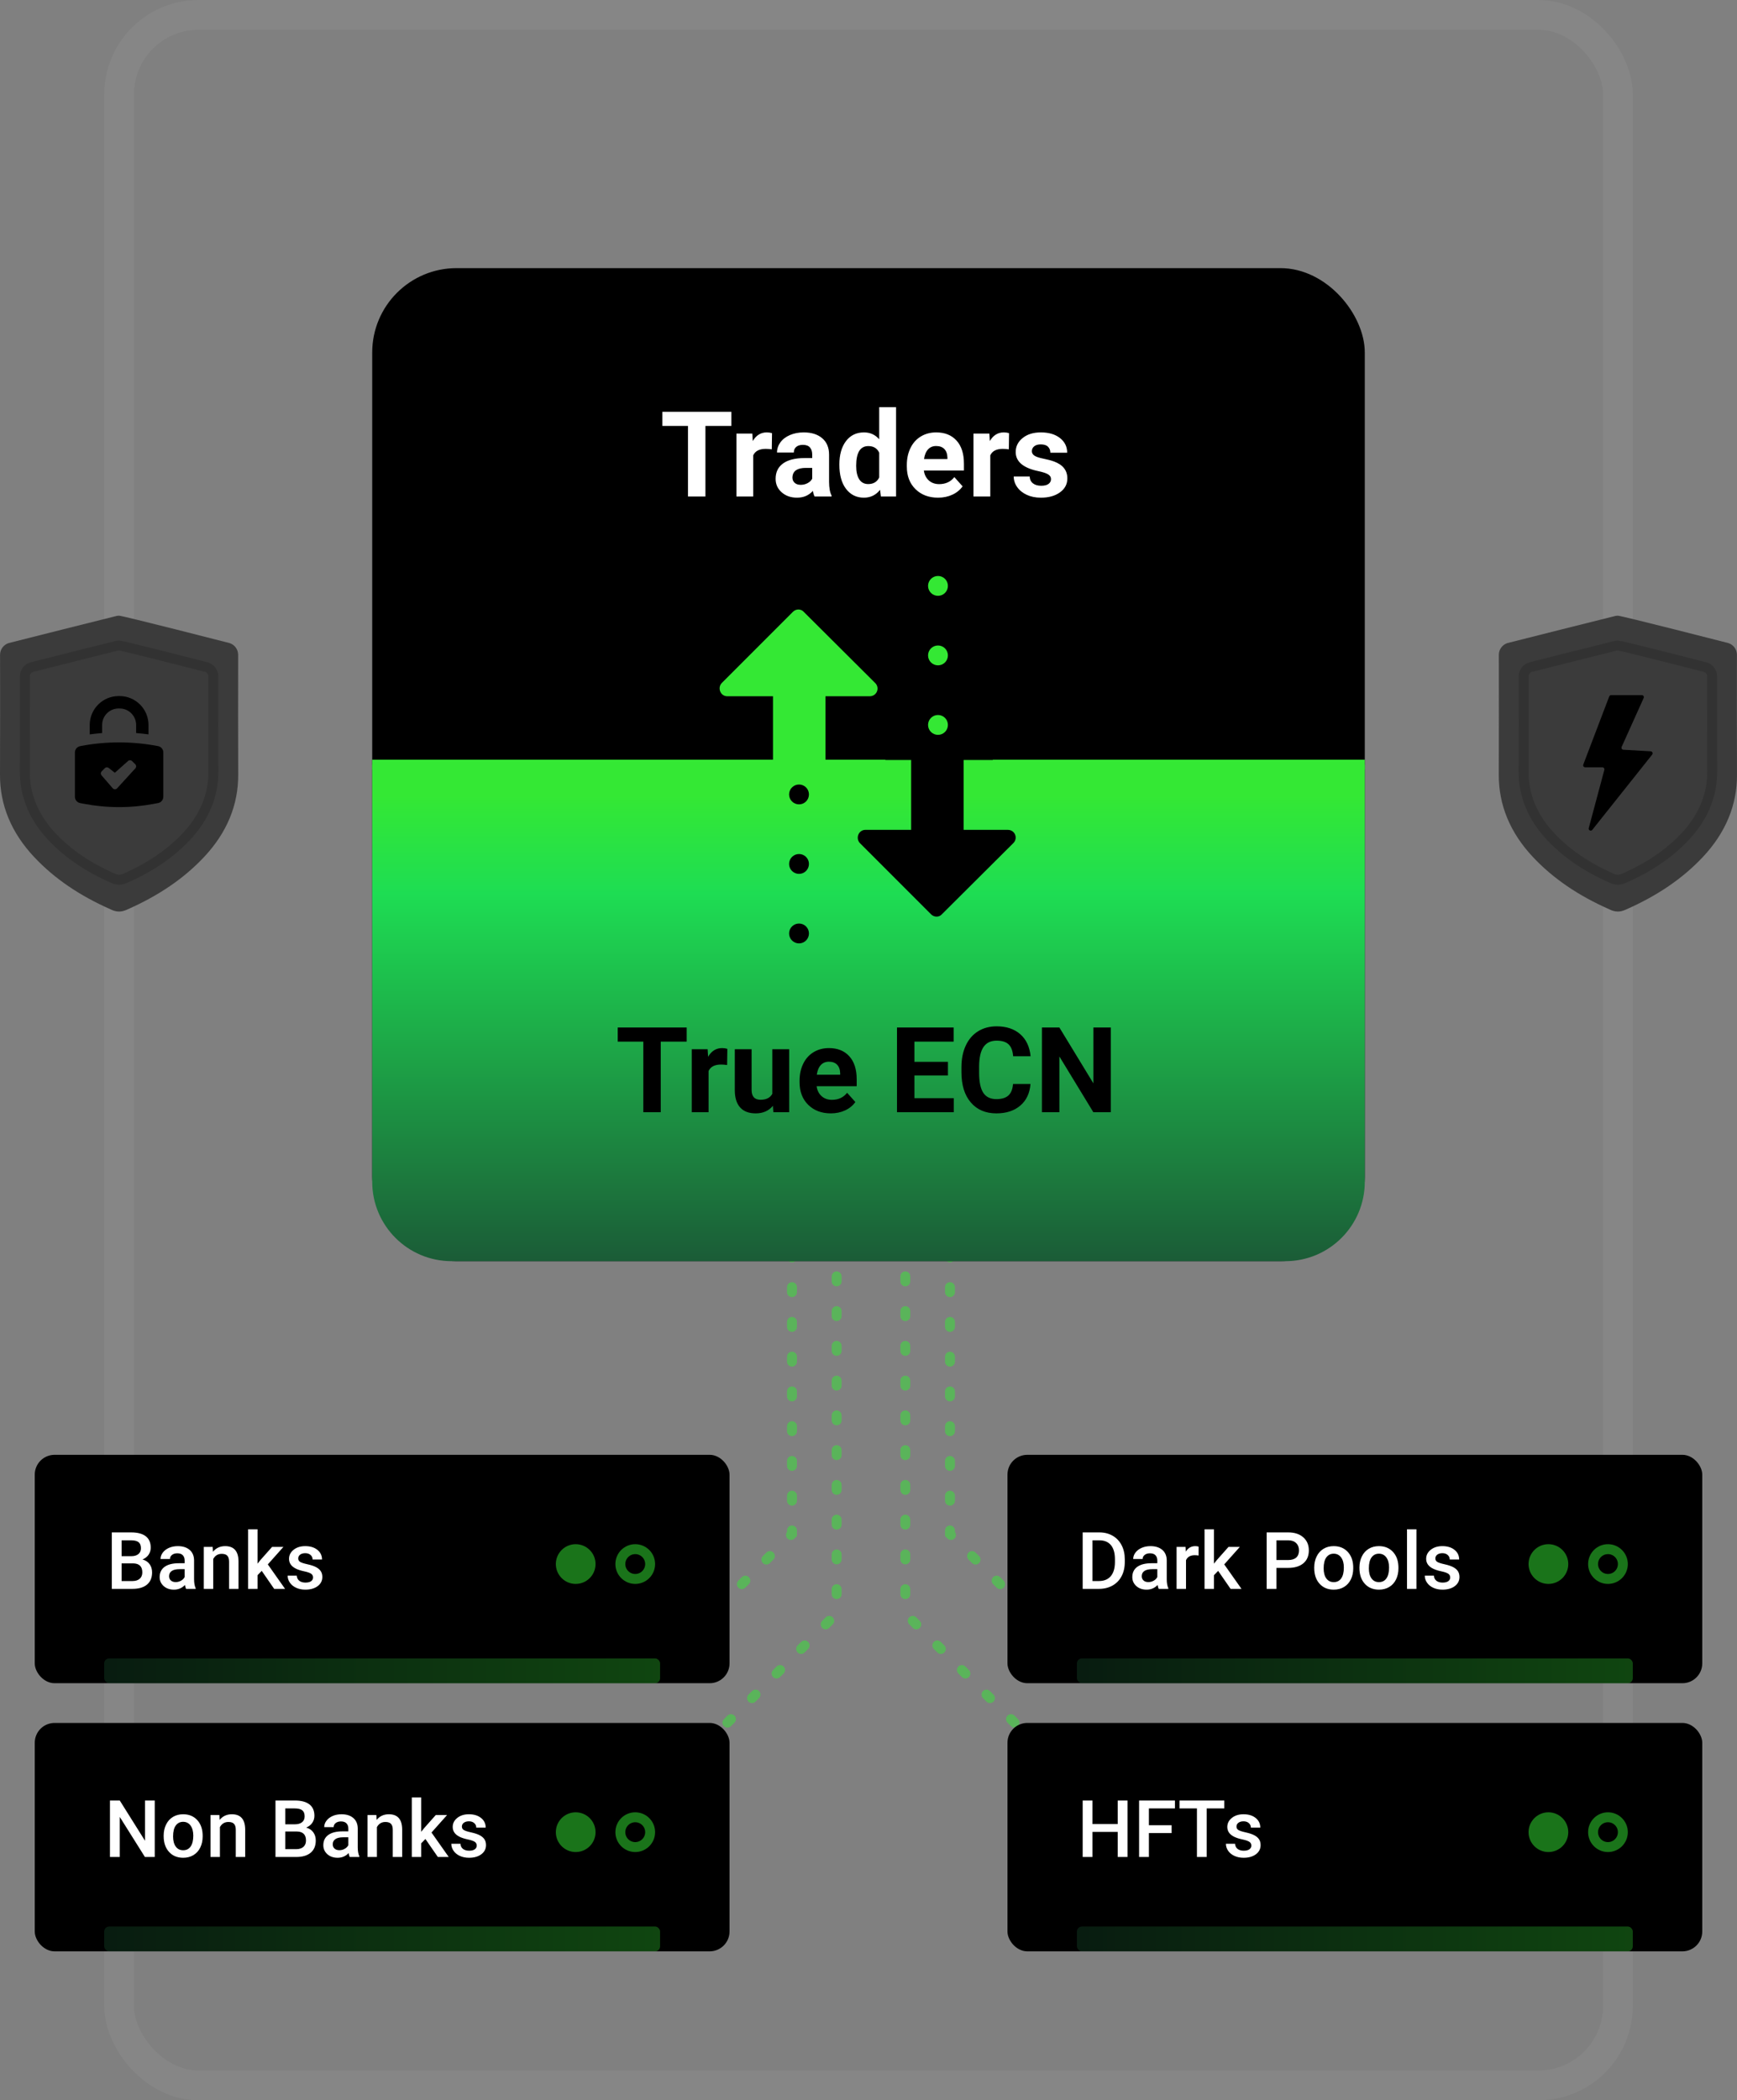 <?xml version="1.0" encoding="UTF-8"?>
<svg width="350px" height="423px" viewBox="0 0 350 423" version="1.1" xmlns="http://www.w3.org/2000/svg" xmlns:xlink="http://www.w3.org/1999/xlink">
    <rect x="0" y="0" width="350" height="423" fill="#808080" stroke="none"/>
    <!-- Generator: Sketch 46 (44423) - http://www.bohemiancoding.com/sketch -->
    <title>Img--TrueECN</title>
    <desc>Created with Sketch.</desc>
    <defs>
        <linearGradient x1="0%" y1="100%" x2="100%" y2="100%" id="linearGradient-1">
            <stop stop-color="#1B5C37" offset="0%"></stop>
            <stop stop-color="#34E834" offset="100%"></stop>
        </linearGradient>
        <linearGradient x1="50%" y1="100%" x2="50%" y2="6.195%" id="linearGradient-2">
            <stop stop-color="#1B5C37" offset="0%"></stop>
            <stop stop-color="#1EDD53" offset="79.079%"></stop>
            <stop stop-color="#1EDD53" offset="79.079%"></stop>
            <stop stop-color="#34E834" offset="100%"></stop>
        </linearGradient>
    </defs>
    <g id="Templates" stroke="none" stroke-width="1" fill="none" fill-rule="evenodd">
        <g id="Img--TrueECN">
            <g id="Group-87" transform="translate(0, 6)">
                <rect id="Rectangle-44" stroke="#FFFFFF" stroke-width="6" opacity="0.05" x="24.002" y="-3" width="302" height="417" rx="16"></rect>
                <g id="Group-143" opacity="0.5" transform="translate(134, 123)" stroke-linecap="round" stroke-width="2" stroke="#34E834" stroke-dasharray="1,6">
                    <g id="Group-146">
                        <polyline id="Path-36" points="0.626 204.898 25.581 179.943 25.581 0"></polyline>
                        <polyline id="Path-36-Copy" points="2.677 227.847 34.581 195.943 34.581 16"></polyline>
                    </g>
                    <g id="Group-146" transform="translate(65.5, 114) scale(-1, 1) translate(-65.5, -114) translate(48, 0)">
                        <polyline id="Path-36" points="0.626 204.898 25.581 179.943 25.581 0"></polyline>
                        <polyline id="Path-36-Copy" points="2.677 227.847 34.581 195.943 34.581 16"></polyline>
                    </g>
                </g>
                <g id="Group-147" transform="translate(7, 287)">
                    <g id="Group-141">
                        <rect id="Rectangle-47" fill="#000000" x="0" y="0" width="140" height="46" rx="4"></rect>
                        <g id="Group-137" transform="translate(14, 12)">
                            <g id="Group-101" opacity="0.5" transform="translate(92, 7)" stroke="#34E834" stroke-width="2">
                                <circle id="Oval-19-Copy-2" cx="15" cy="3" r="3"></circle>
                                <circle id="Oval-19-Copy-3" fill="#34E834" cx="3" cy="3" r="3"></circle>
                            </g>
                            <rect id="Rectangle-47" fill="url(#linearGradient-1)" opacity="0.3" x="0" y="29" width="112" height="5" rx="1"></rect>
                            <path d="M1.527,15 L1.527,3.625 L5.426,3.625 C6.712,3.625 7.691,3.883 8.363,4.398 C9.035,4.914 9.371,5.682 9.371,6.703 C9.371,7.224 9.23,7.693 8.949,8.109 C8.668,8.526 8.257,8.849 7.715,9.078 C8.329,9.245 8.805,9.559 9.141,10.02 C9.477,10.48 9.645,11.034 9.645,11.68 C9.645,12.747 9.302,13.568 8.617,14.141 C7.932,14.714 6.952,15 5.676,15 L1.527,15 Z M3.504,9.867 L3.504,13.422 L5.699,13.422 C6.319,13.422 6.803,13.268 7.152,12.961 C7.501,12.654 7.676,12.227 7.676,11.68 C7.676,10.497 7.072,9.893 5.863,9.867 L3.504,9.867 Z M3.504,8.414 L5.441,8.414 C6.056,8.414 6.536,8.275 6.883,7.996 C7.229,7.717 7.402,7.323 7.402,6.812 C7.402,6.25 7.242,5.844 6.922,5.594 C6.602,5.344 6.103,5.219 5.426,5.219 L3.504,5.219 L3.504,8.414 Z M16.488,15 C16.405,14.839 16.332,14.576 16.27,14.211 C15.665,14.841 14.926,15.156 14.051,15.156 C13.202,15.156 12.509,14.914 11.973,14.43 C11.436,13.945 11.168,13.346 11.168,12.633 C11.168,11.732 11.503,11.04 12.172,10.559 C12.841,10.077 13.798,9.836 15.043,9.836 L16.207,9.836 L16.207,9.281 C16.207,8.844 16.085,8.493 15.84,8.23 C15.595,7.967 15.223,7.836 14.723,7.836 C14.29,7.836 13.936,7.944 13.66,8.16 C13.384,8.376 13.246,8.651 13.246,8.984 L11.348,8.984 C11.348,8.521 11.501,8.087 11.809,7.684 C12.116,7.28 12.534,6.964 13.062,6.734 C13.591,6.505 14.181,6.391 14.832,6.391 C15.822,6.391 16.611,6.639 17.199,7.137 C17.788,7.634 18.09,8.333 18.105,9.234 L18.105,13.047 C18.105,13.807 18.212,14.414 18.426,14.867 L18.426,15 L16.488,15 Z M14.402,13.633 C14.777,13.633 15.13,13.542 15.461,13.359 C15.792,13.177 16.04,12.932 16.207,12.625 L16.207,11.031 L15.184,11.031 C14.48,11.031 13.952,11.154 13.598,11.398 C13.243,11.643 13.066,11.99 13.066,12.438 C13.066,12.802 13.187,13.092 13.43,13.309 C13.672,13.525 13.996,13.633 14.402,13.633 Z M21.855,6.547 L21.91,7.523 C22.535,6.768 23.355,6.391 24.371,6.391 C26.132,6.391 27.027,7.398 27.059,9.414 L27.059,15 L25.16,15 L25.16,9.523 C25.16,8.987 25.044,8.59 24.812,8.332 C24.581,8.074 24.202,7.945 23.676,7.945 C22.91,7.945 22.34,8.292 21.965,8.984 L21.965,15 L20.066,15 L20.066,6.547 L21.855,6.547 Z M31.738,11.375 L30.895,12.242 L30.895,15 L28.996,15 L28.996,3 L30.895,3 L30.895,9.922 L31.488,9.18 L33.824,6.547 L36.105,6.547 L32.965,10.07 L36.441,15 L34.246,15 L31.738,11.375 Z M42.082,12.703 C42.082,12.365 41.943,12.107 41.664,11.93 C41.385,11.753 40.923,11.596 40.277,11.461 C39.632,11.326 39.092,11.154 38.66,10.945 C37.712,10.487 37.238,9.823 37.238,8.953 C37.238,8.224 37.546,7.615 38.16,7.125 C38.775,6.635 39.556,6.391 40.504,6.391 C41.514,6.391 42.331,6.641 42.953,7.141 C43.576,7.641 43.887,8.289 43.887,9.086 L41.988,9.086 C41.988,8.721 41.853,8.418 41.582,8.176 C41.311,7.934 40.952,7.812 40.504,7.812 C40.087,7.812 39.747,7.909 39.484,8.102 C39.221,8.294 39.09,8.552 39.09,8.875 C39.09,9.167 39.212,9.393 39.457,9.555 C39.702,9.716 40.197,9.879 40.941,10.043 C41.686,10.207 42.271,10.402 42.695,10.629 C43.12,10.855 43.435,11.128 43.641,11.445 C43.846,11.763 43.949,12.148 43.949,12.602 C43.949,13.362 43.634,13.978 43.004,14.449 C42.374,14.921 41.548,15.156 40.527,15.156 C39.835,15.156 39.217,15.031 38.676,14.781 C38.134,14.531 37.712,14.188 37.41,13.75 C37.108,13.312 36.957,12.841 36.957,12.336 L38.801,12.336 C38.827,12.784 38.996,13.129 39.309,13.371 C39.621,13.613 40.035,13.734 40.551,13.734 C41.051,13.734 41.431,13.639 41.691,13.449 C41.952,13.259 42.082,13.01 42.082,12.703 Z" id="Banks" fill="#FFFFFF"></path>
                        </g>
                    </g>
                    <g id="Group-141-Copy-2" transform="translate(0, 54)">
                        <rect id="Rectangle-47" fill="#000000" x="0" y="0" width="140" height="46" rx="4"></rect>
                        <g id="Group-137" transform="translate(14, 12)">
                            <g id="Group-135" opacity="0.5" transform="translate(92, 7)" stroke="#34E834" stroke-width="2">
                                <circle id="Oval-19-Copy-2" cx="15" cy="3" r="3"></circle>
                                <circle id="Oval-19-Copy-4" fill="#34E834" cx="3" cy="3" r="3"></circle>
                            </g>
                            <rect id="Rectangle-47" fill="url(#linearGradient-1)" opacity="0.3" x="0" y="29" width="112" height="5" rx="1"></rect>
                            <path d="M10.18,15 L8.203,15 L3.133,6.93 L3.133,15 L1.156,15 L1.156,3.625 L3.133,3.625 L8.219,11.727 L8.219,3.625 L10.18,3.625 L10.18,15 Z M11.977,10.695 C11.977,9.867 12.141,9.121 12.469,8.457 C12.797,7.793 13.258,7.283 13.852,6.926 C14.445,6.569 15.128,6.391 15.898,6.391 C17.039,6.391 17.965,6.758 18.676,7.492 C19.387,8.227 19.771,9.201 19.828,10.414 L19.836,10.859 C19.836,11.693 19.676,12.437 19.355,13.094 C19.035,13.75 18.577,14.258 17.98,14.617 C17.384,14.977 16.695,15.156 15.914,15.156 C14.721,15.156 13.767,14.759 13.051,13.965 C12.335,13.171 11.977,12.112 11.977,10.789 L11.977,10.695 Z M13.875,10.859 C13.875,11.729 14.055,12.41 14.414,12.902 C14.773,13.395 15.273,13.641 15.914,13.641 C16.555,13.641 17.053,13.391 17.41,12.891 C17.767,12.391 17.945,11.659 17.945,10.695 C17.945,9.841 17.762,9.164 17.395,8.664 C17.027,8.164 16.529,7.914 15.898,7.914 C15.279,7.914 14.786,8.16 14.422,8.652 C14.057,9.145 13.875,9.88 13.875,10.859 Z M23.203,6.547 L23.258,7.523 C23.883,6.768 24.703,6.391 25.719,6.391 C27.479,6.391 28.375,7.398 28.406,9.414 L28.406,15 L26.508,15 L26.508,9.523 C26.508,8.987 26.392,8.59 26.16,8.332 C25.928,8.074 25.549,7.945 25.023,7.945 C24.258,7.945 23.688,8.292 23.312,8.984 L23.312,15 L21.414,15 L21.414,6.547 L23.203,6.547 Z M34.508,15 L34.508,3.625 L38.406,3.625 C39.693,3.625 40.672,3.883 41.344,4.398 C42.016,4.914 42.352,5.682 42.352,6.703 C42.352,7.224 42.211,7.693 41.93,8.109 C41.648,8.526 41.237,8.849 40.695,9.078 C41.31,9.245 41.785,9.559 42.121,10.02 C42.457,10.48 42.625,11.034 42.625,11.68 C42.625,12.747 42.283,13.568 41.598,14.141 C40.913,14.714 39.932,15 38.656,15 L34.508,15 Z M36.484,9.867 L36.484,13.422 L38.68,13.422 C39.299,13.422 39.784,13.268 40.133,12.961 C40.482,12.654 40.656,12.227 40.656,11.68 C40.656,10.497 40.052,9.893 38.844,9.867 L36.484,9.867 Z M36.484,8.414 L38.422,8.414 C39.036,8.414 39.517,8.275 39.863,7.996 C40.21,7.717 40.383,7.323 40.383,6.812 C40.383,6.25 40.223,5.844 39.902,5.594 C39.582,5.344 39.083,5.219 38.406,5.219 L36.484,5.219 L36.484,8.414 Z M49.469,15 C49.385,14.839 49.313,14.576 49.25,14.211 C48.646,14.841 47.906,15.156 47.031,15.156 C46.182,15.156 45.49,14.914 44.953,14.43 C44.417,13.945 44.148,13.346 44.148,12.633 C44.148,11.732 44.483,11.04 45.152,10.559 C45.822,10.077 46.779,9.836 48.023,9.836 L49.188,9.836 L49.188,9.281 C49.188,8.844 49.065,8.493 48.82,8.23 C48.576,7.967 48.203,7.836 47.703,7.836 C47.271,7.836 46.917,7.944 46.641,8.16 C46.365,8.376 46.227,8.651 46.227,8.984 L44.328,8.984 C44.328,8.521 44.482,8.087 44.789,7.684 C45.096,7.28 45.514,6.964 46.043,6.734 C46.572,6.505 47.161,6.391 47.812,6.391 C48.802,6.391 49.591,6.639 50.18,7.137 C50.768,7.634 51.07,8.333 51.086,9.234 L51.086,13.047 C51.086,13.807 51.193,14.414 51.406,14.867 L51.406,15 L49.469,15 Z M47.383,13.633 C47.758,13.633 48.111,13.542 48.441,13.359 C48.772,13.177 49.021,12.932 49.188,12.625 L49.188,11.031 L48.164,11.031 C47.461,11.031 46.932,11.154 46.578,11.398 C46.224,11.643 46.047,11.99 46.047,12.438 C46.047,12.802 46.168,13.092 46.41,13.309 C46.652,13.525 46.977,13.633 47.383,13.633 Z M54.836,6.547 L54.891,7.523 C55.516,6.768 56.336,6.391 57.352,6.391 C59.112,6.391 60.008,7.398 60.039,9.414 L60.039,15 L58.141,15 L58.141,9.523 C58.141,8.987 58.025,8.59 57.793,8.332 C57.561,8.074 57.182,7.945 56.656,7.945 C55.891,7.945 55.32,8.292 54.945,8.984 L54.945,15 L53.047,15 L53.047,6.547 L54.836,6.547 Z M64.719,11.375 L63.875,12.242 L63.875,15 L61.977,15 L61.977,3 L63.875,3 L63.875,9.922 L64.469,9.18 L66.805,6.547 L69.086,6.547 L65.945,10.07 L69.422,15 L67.227,15 L64.719,11.375 Z M75.062,12.703 C75.062,12.365 74.923,12.107 74.645,11.93 C74.366,11.753 73.904,11.596 73.258,11.461 C72.612,11.326 72.073,11.154 71.641,10.945 C70.693,10.487 70.219,9.823 70.219,8.953 C70.219,8.224 70.526,7.615 71.141,7.125 C71.755,6.635 72.536,6.391 73.484,6.391 C74.495,6.391 75.311,6.641 75.934,7.141 C76.556,7.641 76.867,8.289 76.867,9.086 L74.969,9.086 C74.969,8.721 74.833,8.418 74.562,8.176 C74.292,7.934 73.932,7.812 73.484,7.812 C73.068,7.812 72.728,7.909 72.465,8.102 C72.202,8.294 72.07,8.552 72.07,8.875 C72.07,9.167 72.193,9.393 72.438,9.555 C72.682,9.716 73.177,9.879 73.922,10.043 C74.667,10.207 75.251,10.402 75.676,10.629 C76.1,10.855 76.415,11.128 76.621,11.445 C76.827,11.763 76.93,12.148 76.93,12.602 C76.93,13.362 76.615,13.978 75.984,14.449 C75.354,14.921 74.529,15.156 73.508,15.156 C72.815,15.156 72.198,15.031 71.656,14.781 C71.115,14.531 70.693,14.188 70.391,13.75 C70.089,13.312 69.938,12.841 69.938,12.336 L71.781,12.336 C71.807,12.784 71.977,13.129 72.289,13.371 C72.602,13.613 73.016,13.734 73.531,13.734 C74.031,13.734 74.411,13.639 74.672,13.449 C74.932,13.259 75.062,13.01 75.062,12.703 Z" id="Non-Banks" fill="#FFFFFF"></path>
                        </g>
                    </g>
                </g>
                <g id="Group-147-Copy" transform="translate(203, 287)">
                    <g id="Group-141">
                        <rect id="Rectangle-47" fill="#000000" x="0" y="0" width="140" height="46" rx="4"></rect>
                        <g id="Group-137" transform="translate(14, 12)">
                            <g id="Group-136" opacity="0.5" transform="translate(92, 7)" stroke="#34E834" stroke-width="2">
                                <circle id="Oval-19-Copy-2" cx="15" cy="3" r="3"></circle>
                                <circle id="Oval-19-Copy-5" fill="#34E834" cx="3" cy="3" r="3"></circle>
                            </g>
                            <rect id="Rectangle-47" fill="url(#linearGradient-1)" opacity="0.3" x="0" y="29" width="112" height="5" rx="1"></rect>
                            <path d="M1.156,15 L1.156,3.625 L4.516,3.625 C5.521,3.625 6.413,3.849 7.191,4.297 C7.97,4.745 8.573,5.38 9,6.203 C9.427,7.026 9.641,7.969 9.641,9.031 L9.641,9.602 C9.641,10.68 9.426,11.628 8.996,12.445 C8.566,13.263 7.954,13.893 7.16,14.336 C6.366,14.779 5.456,15 4.43,15 L1.156,15 Z M3.133,5.219 L3.133,13.422 L4.422,13.422 C5.458,13.422 6.254,13.098 6.809,12.449 C7.363,11.801 7.646,10.87 7.656,9.656 L7.656,9.023 C7.656,7.789 7.388,6.846 6.852,6.195 C6.315,5.544 5.536,5.219 4.516,5.219 L3.133,5.219 Z M16.477,15 C16.393,14.839 16.32,14.576 16.258,14.211 C15.654,14.841 14.914,15.156 14.039,15.156 C13.19,15.156 12.497,14.914 11.961,14.43 C11.424,13.945 11.156,13.346 11.156,12.633 C11.156,11.732 11.491,11.04 12.16,10.559 C12.829,10.077 13.786,9.836 15.031,9.836 L16.195,9.836 L16.195,9.281 C16.195,8.844 16.073,8.493 15.828,8.23 C15.583,7.967 15.211,7.836 14.711,7.836 C14.279,7.836 13.924,7.944 13.648,8.16 C13.372,8.376 13.234,8.651 13.234,8.984 L11.336,8.984 C11.336,8.521 11.49,8.087 11.797,7.684 C12.104,7.28 12.522,6.964 13.051,6.734 C13.579,6.505 14.169,6.391 14.82,6.391 C15.81,6.391 16.599,6.639 17.188,7.137 C17.776,7.634 18.078,8.333 18.094,9.234 L18.094,13.047 C18.094,13.807 18.201,14.414 18.414,14.867 L18.414,15 L16.477,15 Z M14.391,13.633 C14.766,13.633 15.118,13.542 15.449,13.359 C15.78,13.177 16.029,12.932 16.195,12.625 L16.195,11.031 L15.172,11.031 C14.469,11.031 13.94,11.154 13.586,11.398 C13.232,11.643 13.055,11.99 13.055,12.438 C13.055,12.802 13.176,13.092 13.418,13.309 C13.66,13.525 13.984,13.633 14.391,13.633 Z M24.508,8.281 C24.258,8.24 24,8.219 23.734,8.219 C22.865,8.219 22.279,8.552 21.977,9.219 L21.977,15 L20.078,15 L20.078,6.547 L21.891,6.547 L21.938,7.492 C22.396,6.758 23.031,6.391 23.844,6.391 C24.115,6.391 24.339,6.427 24.516,6.5 L24.508,8.281 Z M28.453,11.375 L27.609,12.242 L27.609,15 L25.711,15 L25.711,3 L27.609,3 L27.609,9.922 L28.203,9.18 L30.539,6.547 L32.82,6.547 L29.68,10.07 L33.156,15 L30.961,15 L28.453,11.375 Z M40.203,10.773 L40.203,15 L38.227,15 L38.227,3.625 L42.578,3.625 C43.849,3.625 44.858,3.956 45.605,4.617 C46.353,5.279 46.727,6.154 46.727,7.242 C46.727,8.357 46.361,9.224 45.629,9.844 C44.897,10.464 43.872,10.773 42.555,10.773 L40.203,10.773 Z M40.203,9.188 L42.578,9.188 C43.281,9.188 43.818,9.022 44.188,8.691 C44.557,8.361 44.742,7.883 44.742,7.258 C44.742,6.643 44.555,6.152 44.18,5.785 C43.805,5.418 43.289,5.229 42.633,5.219 L40.203,5.219 L40.203,9.188 Z M47.812,10.695 C47.812,9.867 47.977,9.121 48.305,8.457 C48.633,7.793 49.094,7.283 49.688,6.926 C50.281,6.569 50.964,6.391 51.734,6.391 C52.875,6.391 53.801,6.758 54.512,7.492 C55.223,8.227 55.607,9.201 55.664,10.414 L55.672,10.859 C55.672,11.693 55.512,12.437 55.191,13.094 C54.871,13.75 54.413,14.258 53.816,14.617 C53.22,14.977 52.531,15.156 51.75,15.156 C50.557,15.156 49.603,14.759 48.887,13.965 C48.171,13.171 47.812,12.112 47.812,10.789 L47.812,10.695 Z M49.711,10.859 C49.711,11.729 49.891,12.41 50.25,12.902 C50.609,13.395 51.109,13.641 51.75,13.641 C52.391,13.641 52.889,13.391 53.246,12.891 C53.603,12.391 53.781,11.659 53.781,10.695 C53.781,9.841 53.598,9.164 53.23,8.664 C52.863,8.164 52.365,7.914 51.734,7.914 C51.115,7.914 50.622,8.16 50.258,8.652 C49.893,9.145 49.711,9.88 49.711,10.859 Z M56.922,10.695 C56.922,9.867 57.086,9.121 57.414,8.457 C57.742,7.793 58.203,7.283 58.797,6.926 C59.391,6.569 60.073,6.391 60.844,6.391 C61.984,6.391 62.91,6.758 63.621,7.492 C64.332,8.227 64.716,9.201 64.773,10.414 L64.781,10.859 C64.781,11.693 64.621,12.437 64.301,13.094 C63.98,13.75 63.522,14.258 62.926,14.617 C62.329,14.977 61.641,15.156 60.859,15.156 C59.667,15.156 58.712,14.759 57.996,13.965 C57.28,13.171 56.922,12.112 56.922,10.789 L56.922,10.695 Z M58.82,10.859 C58.82,11.729 59,12.41 59.359,12.902 C59.719,13.395 60.219,13.641 60.859,13.641 C61.5,13.641 61.999,13.391 62.355,12.891 C62.712,12.391 62.891,11.659 62.891,10.695 C62.891,9.841 62.707,9.164 62.34,8.664 C61.973,8.164 61.474,7.914 60.844,7.914 C60.224,7.914 59.732,8.16 59.367,8.652 C59.003,9.145 58.82,9.88 58.82,10.859 Z M68.406,15 L66.508,15 L66.508,3 L68.406,3 L68.406,15 Z M75.211,12.703 C75.211,12.365 75.072,12.107 74.793,11.93 C74.514,11.753 74.052,11.596 73.406,11.461 C72.76,11.326 72.221,11.154 71.789,10.945 C70.841,10.487 70.367,9.823 70.367,8.953 C70.367,8.224 70.674,7.615 71.289,7.125 C71.904,6.635 72.685,6.391 73.633,6.391 C74.643,6.391 75.46,6.641 76.082,7.141 C76.704,7.641 77.016,8.289 77.016,9.086 L75.117,9.086 C75.117,8.721 74.982,8.418 74.711,8.176 C74.44,7.934 74.081,7.812 73.633,7.812 C73.216,7.812 72.876,7.909 72.613,8.102 C72.35,8.294 72.219,8.552 72.219,8.875 C72.219,9.167 72.341,9.393 72.586,9.555 C72.831,9.716 73.326,9.879 74.07,10.043 C74.815,10.207 75.4,10.402 75.824,10.629 C76.249,10.855 76.564,11.128 76.77,11.445 C76.975,11.763 77.078,12.148 77.078,12.602 C77.078,13.362 76.763,13.978 76.133,14.449 C75.503,14.921 74.677,15.156 73.656,15.156 C72.964,15.156 72.346,15.031 71.805,14.781 C71.263,14.531 70.841,14.188 70.539,13.75 C70.237,13.312 70.086,12.841 70.086,12.336 L71.93,12.336 C71.956,12.784 72.125,13.129 72.438,13.371 C72.75,13.613 73.164,13.734 73.68,13.734 C74.18,13.734 74.56,13.639 74.82,13.449 C75.081,13.259 75.211,13.01 75.211,12.703 Z" id="Dark-Pools" fill="#FFFFFF"></path>
                        </g>
                    </g>
                    <g id="Group-141-Copy-2" transform="translate(0, 54)">
                        <rect id="Rectangle-47" fill="#000000" x="0" y="0" width="140" height="46" rx="4"></rect>
                        <g id="Group-137" transform="translate(14, 12)">
                            <g id="Group-148" opacity="0.5" transform="translate(92, 7)" stroke="#34E834" stroke-width="2">
                                <circle id="Oval-19-Copy-2" cx="15" cy="3" r="3"></circle>
                                <circle id="Oval-19-Copy-6" fill="#34E834" cx="3" cy="3" r="3"></circle>
                            </g>
                            <rect id="Rectangle-47" fill="url(#linearGradient-1)" opacity="0.3" x="0" y="29" width="112" height="5" rx="1"></rect>
                            <path d="M10.188,15 L8.219,15 L8.219,9.945 L3.133,9.945 L3.133,15 L1.156,15 L1.156,3.625 L3.133,3.625 L3.133,8.359 L8.219,8.359 L8.219,3.625 L10.188,3.625 L10.188,15 Z M19.078,10.18 L14.5,10.18 L14.5,15 L12.523,15 L12.523,3.625 L19.75,3.625 L19.75,5.219 L14.5,5.219 L14.5,8.602 L19.078,8.602 L19.078,10.18 Z M29.688,5.219 L26.141,5.219 L26.141,15 L24.18,15 L24.18,5.219 L20.664,5.219 L20.664,3.625 L29.688,3.625 L29.688,5.219 Z M35.141,12.703 C35.141,12.365 35.001,12.107 34.723,11.93 C34.444,11.753 33.982,11.596 33.336,11.461 C32.69,11.326 32.151,11.154 31.719,10.945 C30.771,10.487 30.297,9.823 30.297,8.953 C30.297,8.224 30.604,7.615 31.219,7.125 C31.833,6.635 32.615,6.391 33.562,6.391 C34.573,6.391 35.389,6.641 36.012,7.141 C36.634,7.641 36.945,8.289 36.945,9.086 L35.047,9.086 C35.047,8.721 34.911,8.418 34.641,8.176 C34.37,7.934 34.01,7.812 33.562,7.812 C33.146,7.812 32.806,7.909 32.543,8.102 C32.28,8.294 32.148,8.552 32.148,8.875 C32.148,9.167 32.271,9.393 32.516,9.555 C32.76,9.716 33.255,9.879 34,10.043 C34.745,10.207 35.329,10.402 35.754,10.629 C36.178,10.855 36.493,11.128 36.699,11.445 C36.905,11.763 37.008,12.148 37.008,12.602 C37.008,13.362 36.693,13.978 36.062,14.449 C35.432,14.921 34.607,15.156 33.586,15.156 C32.893,15.156 32.276,15.031 31.734,14.781 C31.193,14.531 30.771,14.188 30.469,13.75 C30.167,13.312 30.016,12.841 30.016,12.336 L31.859,12.336 C31.885,12.784 32.055,13.129 32.367,13.371 C32.68,13.613 33.094,13.734 33.609,13.734 C34.109,13.734 34.49,13.639 34.75,13.449 C35.01,13.259 35.141,13.01 35.141,12.703 Z" id="HFTs" fill="#FFFFFF"></path>
                        </g>
                    </g>
                </g>
                <rect id="Rectangle-44" fill="#000000" x="75" y="48" width="200" height="200" rx="17"></rect>
                <path d="M75,148 L275,148 L275,232 L275,232 C275,240.837 267.837,248 259,248 L91,248 L91,248 C82.163,248 75,240.837 75,232 L75,148 Z" id="Rectangle-44" fill="url(#linearGradient-2)"></path>
                <rect id="Rectangle-45" fill="#34E834" x="75" y="147" width="200" height="2"></rect>
                <g id="Group-85" transform="translate(145, 104)">
                    <g id="Group-46">
                        <g id="Group-45">
                            <g id="Group-20" transform="translate(0, 12.752)" fill-rule="nonzero" fill="#34E834">
                                <path d="M19.2,2.619 L33.55,16.969 C34.169,17.588 34.169,18.577 33.55,19.134 L19.2,33.546 C18.21,34.536 16.54,33.856 16.54,32.433 L16.54,23.526 L-0.645,23.526 C-1.511,23.526 -2.192,22.784 -2.192,21.979 L-2.192,14.495 C-2.192,13.629 -1.511,12.949 -0.645,12.949 L16.54,12.949 L16.54,3.732 C16.54,2.371 18.21,1.691 19.2,2.619 Z" id="Shape" transform="translate(15.911, 18.103) rotate(-90) translate(-15.911, -18.103) "></path>
                            </g>
                            <g id="Group-20" transform="translate(43.835, 37.608) scale(1, -1) translate(-43.835, -37.608) translate(27.835, 0.608)" fill="#000000">
                                <path d="M31.7,15.119 L46.05,29.469 C46.669,30.088 46.669,31.077 46.05,31.634 L31.7,46.046 C30.71,47.036 29.04,46.356 29.04,44.933 L29.04,36.026 L-13.145,36.026 C-14.011,36.026 -14.692,35.284 -14.692,34.479 L-14.692,26.995 C-14.692,26.129 -14.011,25.449 -13.145,25.449 L29.04,25.449 L29.04,16.232 C29.04,14.871 30.71,14.191 31.7,15.119 Z" id="Shape" fill-rule="nonzero" transform="translate(15.911, 30.603) rotate(-90) translate(-15.911, -30.603) "></path>
                                <rect id="Rectangle-46" x="5.567" y="31.546" width="21.649" height="42.061"></rect>
                            </g>
                        </g>
                    </g>
                    <g id="Group-140-Copy" transform="translate(42, 6)" fill="#34E834">
                        <circle id="Oval-19" cx="2" cy="30" r="2"></circle>
                        <circle id="Oval-19-Copy" cx="2" cy="16" r="2"></circle>
                        <circle id="Oval-19-Copy-2" cx="2" cy="2" r="2"></circle>
                    </g>
                    <g id="Group-140-Copy-2" transform="translate(14, 48)" fill="#000000">
                        <circle id="Oval-19" cx="2" cy="30" r="2"></circle>
                        <circle id="Oval-19-Copy" cx="2" cy="16" r="2"></circle>
                        <circle id="Oval-19-Copy-2" cx="2" cy="2" r="2"></circle>
                    </g>
                </g>
                <path d="M147.367,79.785 L142.141,79.785 L142.141,94 L138.625,94 L138.625,79.785 L133.469,79.785 L133.469,76.938 L147.367,76.938 L147.367,79.785 Z M155.512,84.496 C155.051,84.434 154.645,84.402 154.293,84.402 C153.012,84.402 152.172,84.836 151.773,85.703 L151.773,94 L148.387,94 L148.387,81.32 L151.586,81.32 L151.68,82.832 C152.359,81.668 153.301,81.086 154.504,81.086 C154.879,81.086 155.23,81.137 155.559,81.238 L155.512,84.496 Z M164.137,94 C163.98,93.695 163.867,93.316 163.797,92.863 C162.977,93.777 161.91,94.234 160.598,94.234 C159.355,94.234 158.326,93.875 157.51,93.156 C156.693,92.437 156.285,91.531 156.285,90.438 C156.285,89.094 156.783,88.063 157.779,87.344 C158.775,86.625 160.215,86.262 162.098,86.254 L163.656,86.254 L163.656,85.527 C163.656,84.941 163.506,84.473 163.205,84.121 C162.904,83.77 162.43,83.594 161.781,83.594 C161.211,83.594 160.764,83.73 160.439,84.004 C160.115,84.277 159.953,84.652 159.953,85.129 L156.566,85.129 C156.566,84.395 156.793,83.715 157.246,83.09 C157.699,82.465 158.34,81.975 159.168,81.619 C159.996,81.264 160.926,81.086 161.957,81.086 C163.52,81.086 164.76,81.479 165.678,82.264 C166.596,83.049 167.055,84.152 167.055,85.574 L167.055,91.07 C167.062,92.273 167.23,93.184 167.559,93.801 L167.559,94 L164.137,94 Z M161.336,91.645 C161.836,91.645 162.297,91.533 162.719,91.311 C163.141,91.088 163.453,90.789 163.656,90.414 L163.656,88.234 L162.391,88.234 C160.695,88.234 159.793,88.82 159.684,89.992 L159.672,90.191 C159.672,90.613 159.82,90.961 160.117,91.234 C160.414,91.508 160.82,91.645 161.336,91.645 Z M169.129,87.566 C169.129,85.59 169.572,84.016 170.459,82.844 C171.346,81.672 172.559,81.086 174.098,81.086 C175.332,81.086 176.352,81.547 177.156,82.469 L177.156,76 L180.555,76 L180.555,94 L177.496,94 L177.332,92.652 C176.488,93.707 175.402,94.234 174.074,94.234 C172.582,94.234 171.385,93.646 170.482,92.471 C169.58,91.295 169.129,89.66 169.129,87.566 Z M172.516,87.812 C172.516,89 172.723,89.91 173.137,90.543 C173.551,91.176 174.152,91.492 174.941,91.492 C175.988,91.492 176.727,91.051 177.156,90.168 L177.156,85.164 C176.734,84.281 176.004,83.84 174.965,83.84 C173.332,83.84 172.516,85.164 172.516,87.812 Z M189.016,94.234 C187.156,94.234 185.643,93.664 184.475,92.523 C183.307,91.383 182.723,89.863 182.723,87.965 L182.723,87.637 C182.723,86.363 182.969,85.225 183.461,84.221 C183.953,83.217 184.65,82.443 185.553,81.9 C186.455,81.357 187.484,81.086 188.641,81.086 C190.375,81.086 191.74,81.633 192.736,82.727 C193.732,83.82 194.23,85.371 194.23,87.379 L194.23,88.762 L186.156,88.762 C186.266,89.59 186.596,90.254 187.146,90.754 C187.697,91.254 188.395,91.504 189.238,91.504 C190.543,91.504 191.562,91.031 192.297,90.086 L193.961,91.949 C193.453,92.668 192.766,93.229 191.898,93.631 C191.031,94.033 190.07,94.234 189.016,94.234 Z M188.629,83.828 C187.957,83.828 187.412,84.055 186.994,84.508 C186.576,84.961 186.309,85.609 186.191,86.453 L190.902,86.453 L190.902,86.184 C190.887,85.434 190.684,84.854 190.293,84.443 C189.902,84.033 189.348,83.828 188.629,83.828 Z M203.277,84.496 C202.816,84.434 202.41,84.402 202.059,84.402 C200.777,84.402 199.938,84.836 199.539,85.703 L199.539,94 L196.152,94 L196.152,81.32 L199.352,81.32 L199.445,82.832 C200.125,81.668 201.066,81.086 202.27,81.086 C202.645,81.086 202.996,81.137 203.324,81.238 L203.277,84.496 Z M211.773,90.496 C211.773,90.082 211.568,89.756 211.158,89.518 C210.748,89.279 210.09,89.066 209.184,88.879 C206.168,88.246 204.66,86.965 204.66,85.035 C204.66,83.91 205.127,82.971 206.061,82.217 C206.994,81.463 208.215,81.086 209.723,81.086 C211.332,81.086 212.619,81.465 213.584,82.223 C214.549,82.98 215.031,83.965 215.031,85.176 L211.645,85.176 C211.645,84.691 211.488,84.291 211.176,83.975 C210.863,83.658 210.375,83.5 209.711,83.5 C209.141,83.5 208.699,83.629 208.387,83.887 C208.074,84.145 207.918,84.473 207.918,84.871 C207.918,85.246 208.096,85.549 208.451,85.779 C208.807,86.01 209.406,86.209 210.25,86.377 C211.094,86.545 211.805,86.734 212.383,86.945 C214.172,87.602 215.066,88.738 215.066,90.355 C215.066,91.512 214.57,92.447 213.578,93.162 C212.586,93.877 211.305,94.234 209.734,94.234 C208.672,94.234 207.729,94.045 206.904,93.666 C206.08,93.287 205.434,92.768 204.965,92.107 C204.496,91.447 204.262,90.734 204.262,89.969 L207.473,89.969 C207.504,90.57 207.727,91.031 208.141,91.352 C208.555,91.672 209.109,91.832 209.805,91.832 C210.453,91.832 210.943,91.709 211.275,91.463 C211.607,91.217 211.773,90.895 211.773,90.496 Z" id="Traders" fill="#FFFFFF"></path>
                <path d="M138.367,203.785 L133.141,203.785 L133.141,218 L129.625,218 L129.625,203.785 L124.469,203.785 L124.469,200.938 L138.367,200.938 L138.367,203.785 Z M146.512,208.496 C146.051,208.434 145.645,208.402 145.293,208.402 C144.012,208.402 143.172,208.836 142.773,209.703 L142.773,218 L139.387,218 L139.387,205.32 L142.586,205.32 L142.68,206.832 C143.359,205.668 144.301,205.086 145.504,205.086 C145.879,205.086 146.23,205.137 146.559,205.238 L146.512,208.496 Z M155.734,216.711 C154.898,217.727 153.742,218.234 152.266,218.234 C150.906,218.234 149.869,217.844 149.154,217.062 C148.439,216.281 148.074,215.137 148.059,213.629 L148.059,205.32 L151.445,205.32 L151.445,213.512 C151.445,214.832 152.047,215.492 153.25,215.492 C154.398,215.492 155.187,215.094 155.617,214.297 L155.617,205.32 L159.016,205.32 L159.016,218 L155.828,218 L155.734,216.711 Z M167.406,218.234 C165.547,218.234 164.033,217.664 162.865,216.523 C161.697,215.383 161.113,213.863 161.113,211.965 L161.113,211.637 C161.113,210.363 161.359,209.225 161.852,208.221 C162.344,207.217 163.041,206.443 163.943,205.9 C164.846,205.357 165.875,205.086 167.031,205.086 C168.766,205.086 170.131,205.633 171.127,206.727 C172.123,207.82 172.621,209.371 172.621,211.379 L172.621,212.762 L164.547,212.762 C164.656,213.59 164.986,214.254 165.537,214.754 C166.088,215.254 166.785,215.504 167.629,215.504 C168.934,215.504 169.953,215.031 170.688,214.086 L172.352,215.949 C171.844,216.668 171.156,217.229 170.289,217.631 C169.422,218.033 168.461,218.234 167.406,218.234 Z M167.02,207.828 C166.348,207.828 165.803,208.055 165.385,208.508 C164.967,208.961 164.699,209.609 164.582,210.453 L169.293,210.453 L169.293,210.184 C169.277,209.434 169.074,208.854 168.684,208.443 C168.293,208.033 167.738,207.828 167.02,207.828 Z M191.008,210.605 L184.258,210.605 L184.258,215.176 L192.18,215.176 L192.18,218 L180.742,218 L180.742,200.938 L192.156,200.938 L192.156,203.785 L184.258,203.785 L184.258,207.852 L191.008,207.852 L191.008,210.605 Z M207.637,212.316 C207.504,214.152 206.826,215.598 205.604,216.652 C204.381,217.707 202.77,218.234 200.77,218.234 C198.582,218.234 196.861,217.498 195.607,216.025 C194.354,214.553 193.727,212.531 193.727,209.961 L193.727,208.918 C193.727,207.277 194.016,205.832 194.594,204.582 C195.172,203.332 195.998,202.373 197.072,201.705 C198.146,201.037 199.395,200.703 200.816,200.703 C202.785,200.703 204.371,201.23 205.574,202.285 C206.777,203.34 207.473,204.82 207.66,206.727 L204.145,206.727 C204.059,205.625 203.752,204.826 203.225,204.33 C202.697,203.834 201.895,203.586 200.816,203.586 C199.645,203.586 198.768,204.006 198.186,204.846 C197.604,205.686 197.305,206.988 197.289,208.754 L197.289,210.043 C197.289,211.887 197.568,213.234 198.127,214.086 C198.686,214.938 199.566,215.363 200.77,215.363 C201.855,215.363 202.666,215.115 203.201,214.619 C203.736,214.123 204.043,213.355 204.121,212.316 L207.637,212.316 Z M223.82,218 L220.305,218 L213.461,206.773 L213.461,218 L209.945,218 L209.945,200.938 L213.461,200.938 L220.316,212.188 L220.316,200.938 L223.82,200.938 L223.82,218 Z" id="True-ECN" fill="#000000"></path>
                <g id="Group-99" transform="translate(302, 118)">
                    <g id="Group-128">
                        <path d="M47.985,8.296 L47.985,7.882 C47.985,6.797 47.28,5.837 46.244,5.513 C46.067,5.458 24.703,0 23.999,0 C23.83,0 23.662,0.017 23.497,0.051 C23.372,0.077 2.142,5.392 1.754,5.513 C0.717,5.836 0.011,6.796 0.011,7.882 L0.012,8.309 C0.022,14.519 0.034,25.855 0,31.999 C-0.032,38.132 2.287,43.722 6.889,48.614 C10.941,52.922 16.015,56.385 22.401,59.195 C22.74,59.362 23.327,59.59 23.998,59.59 C24.472,59.59 24.994,59.464 25.535,59.222 C31.947,56.408 37.041,52.938 41.106,48.615 C45.71,43.721 48.029,38.132 47.997,31.999 C47.964,25.846 47.975,14.507 47.985,8.296 Z" id="Path-Copy-16" fill="#3B3B3B"></path>
                        <path d="M42.992,12.568 L42.992,12.241 C42.992,11.382 42.434,10.622 41.613,10.365 C41.474,10.321 24.558,6 24.001,6 C23.867,6 23.734,6.014 23.604,6.04 C23.504,6.061 6.696,10.269 6.389,10.365 C5.568,10.621 5.009,11.381 5.009,12.241 L5.009,12.578 C5.018,17.496 5.027,26.471 5,31.335 C4.975,36.191 6.81,40.617 10.454,44.49 C13.662,47.901 17.68,50.642 22.736,52.868 C23.005,53 23.469,53.18 24,53.18 C24.376,53.18 24.789,53.08 25.217,52.889 C30.294,50.661 34.327,47.913 37.546,44.491 C41.191,40.616 43.027,36.191 43.001,31.335 C42.975,26.463 42.984,17.486 42.992,12.568 Z" id="Path-Copy-16" stroke="#000000" stroke-width="2" opacity="0.15"></path>
                    </g>
                    <path d="M22.255,16.263 L17.027,29.98 C16.925,30.246 17.122,30.532 17.408,30.532 L20.878,30.532 C21.146,30.532 21.341,30.787 21.272,31.045 L18.13,42.775 C18.016,43.202 18.567,43.48 18.843,43.134 L30.911,27.973 C31.117,27.714 30.945,27.331 30.615,27.312 L25.105,27 C24.819,26.984 24.639,26.687 24.756,26.426 L29.194,16.575 C29.316,16.306 29.118,16 28.822,16 L22.637,16 C22.467,16.001 22.316,16.105 22.255,16.263 Z" id="Shape" fill="#000000" fill-rule="nonzero"></path>
                </g>
                <g id="Group-144" transform="translate(0, 118)">
                    <g id="Group-128-Copy">
                        <path d="M47.985,8.296 L47.985,7.882 C47.985,6.797 47.28,5.837 46.244,5.513 C46.067,5.458 24.703,0 23.999,0 C23.83,0 23.662,0.017 23.497,0.051 C23.372,0.077 2.142,5.392 1.754,5.513 C0.717,5.836 0.011,6.796 0.011,7.882 L0.012,8.309 C0.022,14.519 0.034,25.855 0,31.999 C-0.032,38.132 2.287,43.722 6.889,48.614 C10.941,52.922 16.015,56.385 22.401,59.195 C22.74,59.362 23.327,59.59 23.998,59.59 C24.472,59.59 24.994,59.464 25.535,59.222 C31.947,56.408 37.041,52.938 41.106,48.615 C45.71,43.721 48.029,38.132 47.997,31.999 C47.964,25.846 47.975,14.507 47.985,8.296 Z" id="Path-Copy-16" fill="#3B3B3B"></path>
                        <path d="M42.992,12.568 L42.992,12.241 C42.992,11.382 42.434,10.622 41.613,10.365 C41.474,10.321 24.558,6 24.001,6 C23.867,6 23.734,6.014 23.604,6.04 C23.504,6.061 6.696,10.269 6.389,10.365 C5.568,10.621 5.009,11.381 5.009,12.241 L5.009,12.578 C5.018,17.496 5.027,26.471 5,31.335 C4.975,36.191 6.81,40.617 10.454,44.49 C13.662,47.901 17.68,50.642 22.736,52.868 C23.005,53 23.469,53.18 24,53.18 C24.376,53.18 24.789,53.08 25.217,52.889 C30.294,50.661 34.327,47.913 37.546,44.491 C41.191,40.616 43.027,36.191 43.001,31.335 C42.975,26.463 42.984,17.486 42.992,12.568 Z" id="Path-Copy-16" stroke="#000000" stroke-width="2" opacity="0.15"></path>
                    </g>
                    <g id="lock-00" transform="translate(15, 16)" fill-rule="nonzero" fill="#000000">
                        <path d="M12.429,7.639 L12.429,6.005 C12.429,4.173 10.944,2.689 9.113,2.689 L8.897,2.689 C7.066,2.689 5.581,4.173 5.581,6.005 L5.581,7.639 C4.745,7.706 3.912,7.795 3.079,7.907 L3.079,6.012 C3.081,2.8 5.681,0.195 8.892,0.187 L9.108,0.187 C12.319,0.194 14.919,2.796 14.923,6.007 L14.923,7.902 C14.097,7.793 13.266,7.706 12.429,7.639 Z M1.27,10.245 C6.379,9.278 11.624,9.278 16.733,10.245 L16.849,10.266 C17.465,10.382 17.911,10.921 17.91,11.548 L17.91,20.454 C17.911,21.081 17.465,21.619 16.849,21.736 L16.058,21.885 C13.732,22.327 11.369,22.551 9.001,22.553 C6.634,22.553 4.273,22.332 1.947,21.892 L1.156,21.743 C0.54,21.627 0.094,21.088 0.095,20.461 L0.095,11.555 C0.094,10.928 0.54,10.39 1.156,10.273 L1.27,10.245 Z M5.448,16.141 L7.722,18.77 C7.833,18.895 7.991,18.966 8.158,18.966 C8.325,18.966 8.483,18.895 8.594,18.77 L12.284,14.734 C12.494,14.503 12.486,14.148 12.265,13.928 L11.607,13.282 C11.389,13.064 11.039,13.054 10.809,13.258 L8.139,15.634 L6.895,14.66 C6.663,14.478 6.331,14.499 6.123,14.708 L5.477,15.357 C5.267,15.572 5.255,15.911 5.448,16.141 Z" id="Shape"></path>
                    </g>
                </g>
            </g>
        </g>
    </g>
</svg>